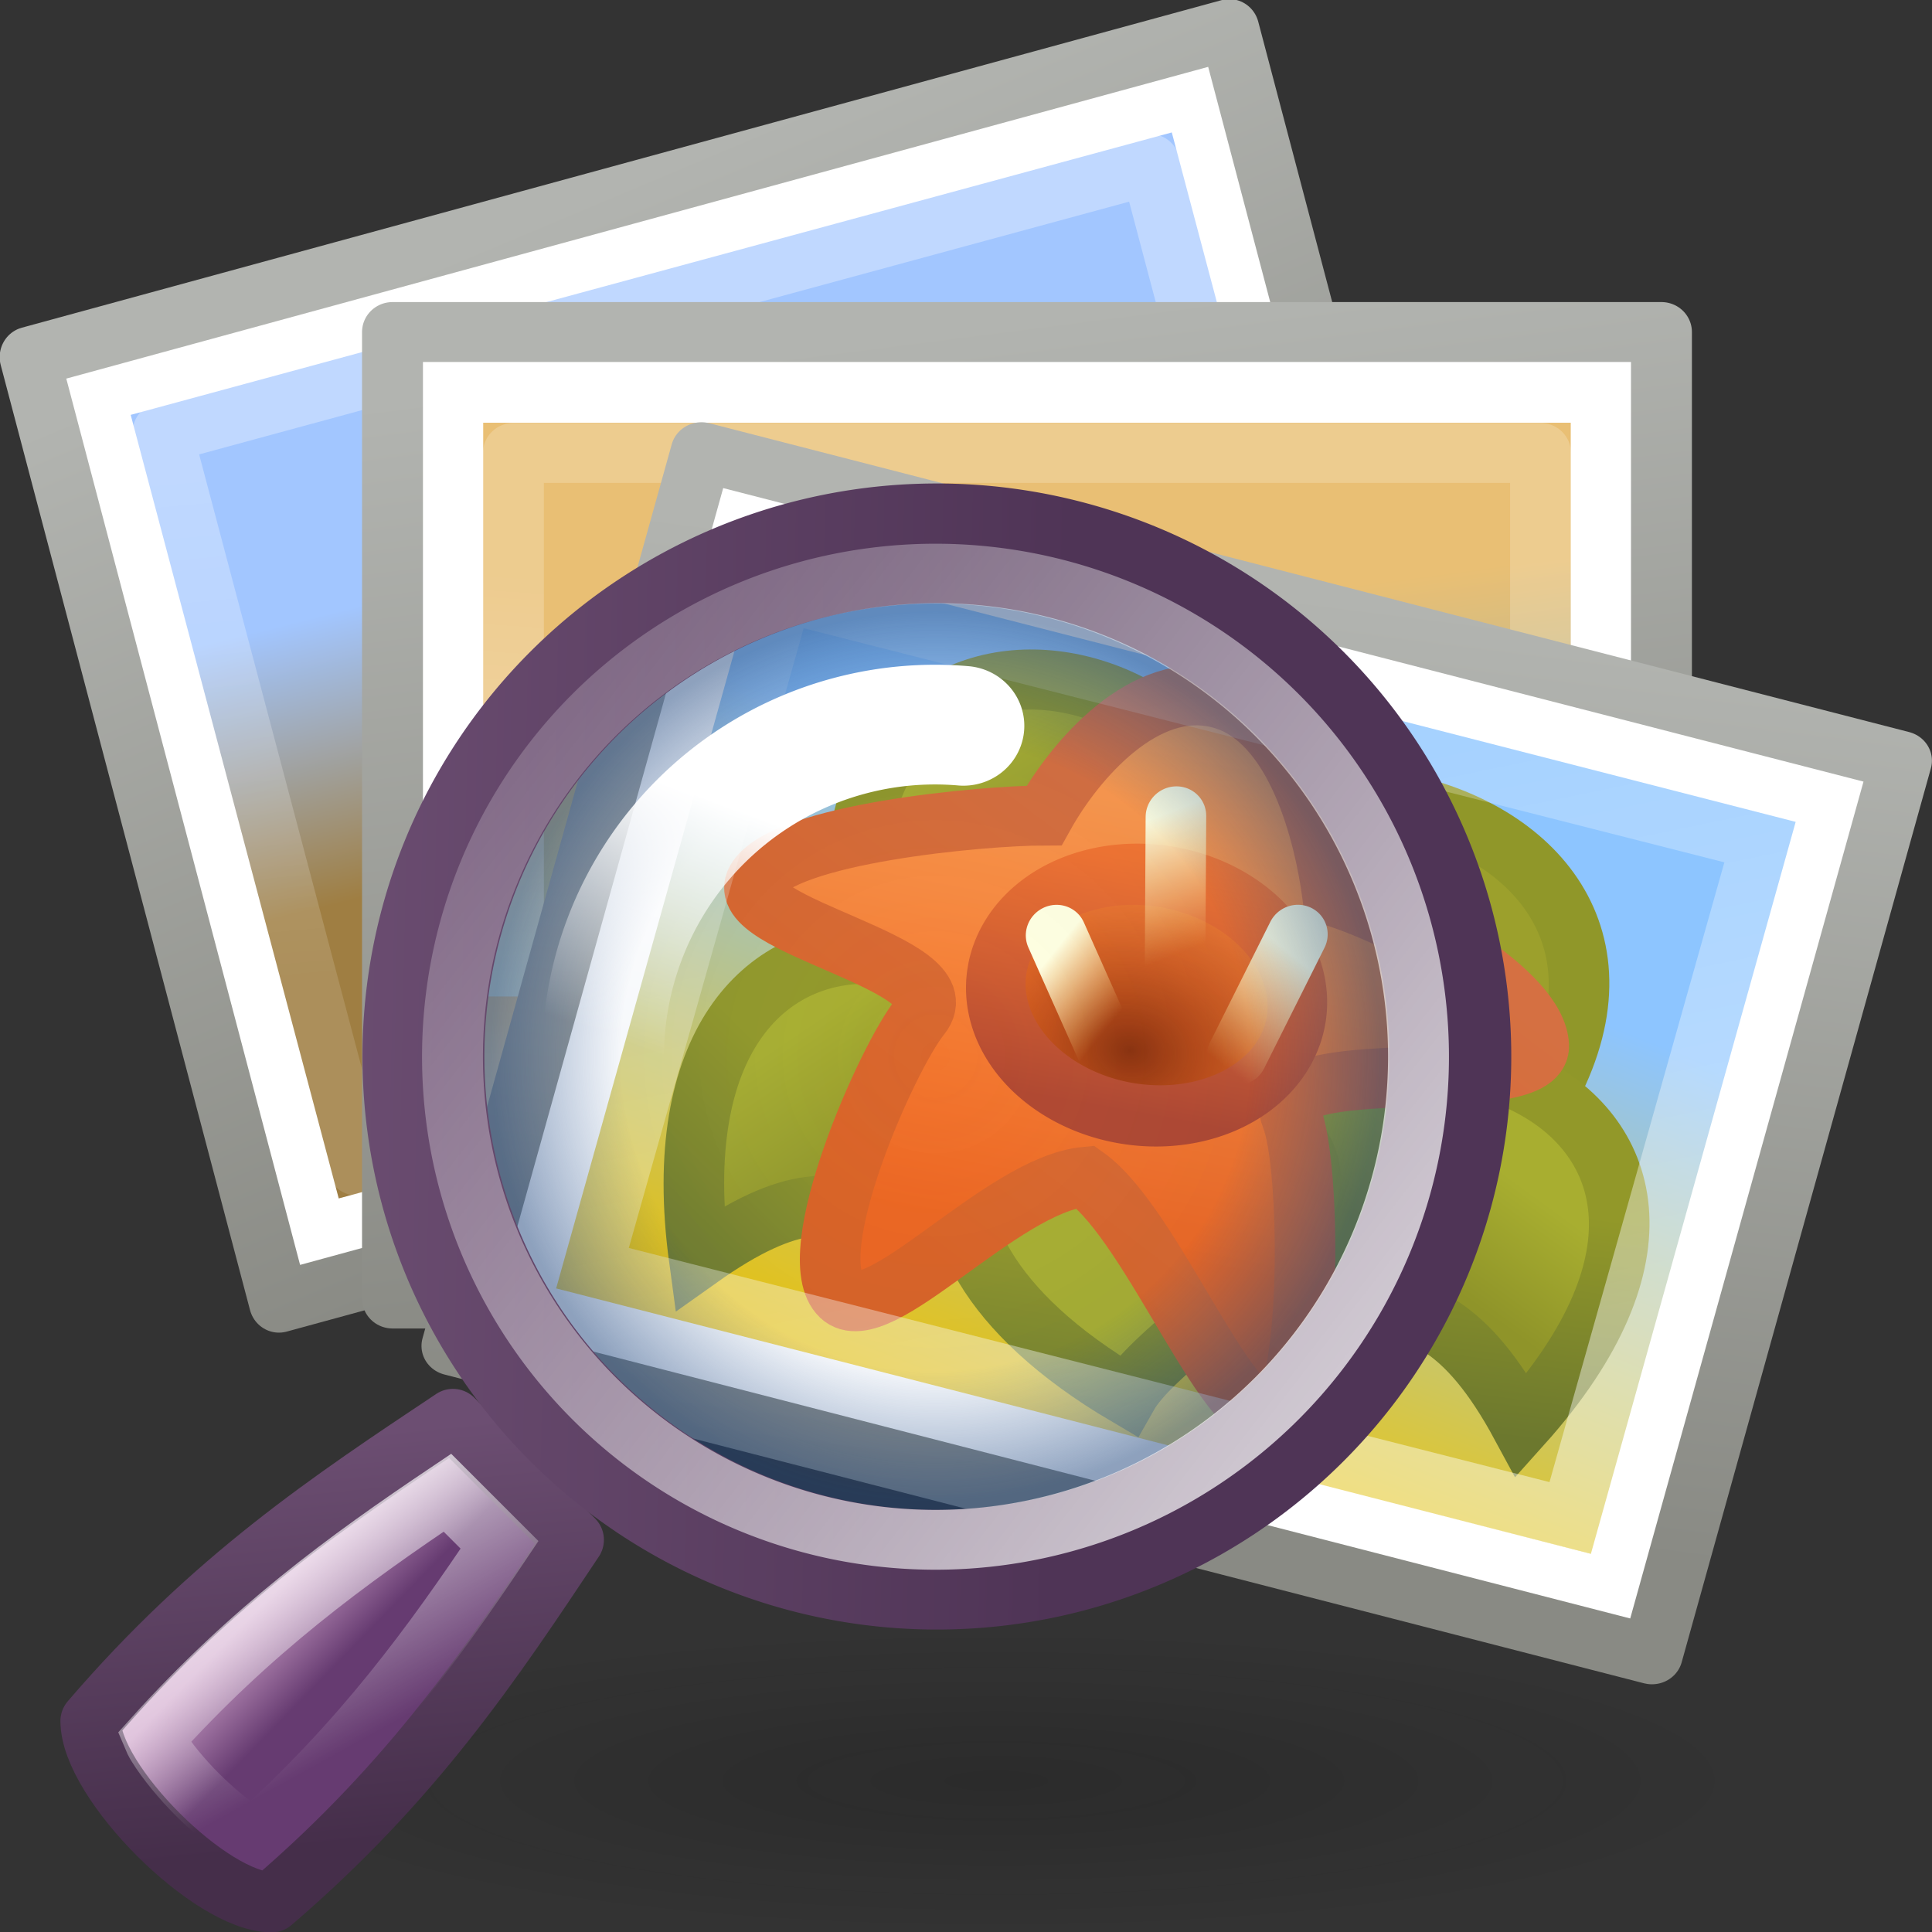 <?xml version="1.0" encoding="UTF-8" standalone="no"?>
<!-- Created with Inkscape (http://www.inkscape.org/) -->
<svg
   xmlns:dc="http://purl.org/dc/elements/1.1/"
   xmlns:cc="http://web.resource.org/cc/"
   xmlns:rdf="http://www.w3.org/1999/02/22-rdf-syntax-ns#"
   xmlns:svg="http://www.w3.org/2000/svg"
   xmlns="http://www.w3.org/2000/svg"
   xmlns:xlink="http://www.w3.org/1999/xlink"
   xmlns:sodipodi="http://sodipodi.sourceforge.net/DTD/sodipodi-0.dtd"
   xmlns:inkscape="http://www.inkscape.org/namespaces/inkscape"
   width="32"
   height="32"
   id="svg1872"
   sodipodi:version="0.32"
   inkscape:version="0.45+devel"
   sodipodi:docbase="/home/ulisse/Desktop/gthumb"
   sodipodi:docname="gthumb.svg"
   inkscape:output_extension="org.inkscape.output.svg.inkscape"
   version="1.0">
  <rect width="100%" height="100%" fill="#333333" stroke="none"/>
  <sodipodi:namedview
     id="base"
     pagecolor="#ffffff"
     bordercolor="#ffb6b6"
     borderopacity="1"
     inkscape:pageopacity="0.0"
     inkscape:pageshadow="2"
     inkscape:zoom="1"
     inkscape:cx="16.356512"
     inkscape:cy="15.856254"
     inkscape:current-layer="layer2"
     showgrid="false"
     inkscape:grid-bbox="true"
     inkscape:document-units="px"
     gridspacingx="0.5px"
     gridspacingy="0.5px"
     gridempspacing="2"
     inkscape:showpageshadow="false"
     inkscape:window-width="1049"
     inkscape:window-height="757"
     inkscape:window-x="144"
     inkscape:window-y="27"
     inkscape:grid-points="true"
     showborder="true"
     showguides="true"
     inkscape:guide-bbox="true"
     inkscape:object-paths="true"
     inkscape:object-nodes="true"
     objecttolerance="10"
     gridtolerance="10"
     guidetolerance="10"
     width="32px"
     height="32px">
    <inkscape:grid
       type="xygrid"
       id="grid6337"
       spacingx="0.5px"
       spacingy="0.5px"
       empspacing="2" />
  </sodipodi:namedview>
  <defs
     id="defs1874">
    <radialGradient
       inkscape:collect="always"
       id="radialGradient7028-916"
       r="14.407"
       gradientTransform="matrix(1,0,0,0.237,0,-11.762)"
       cx="5.038"
       cy="-15.411"
       gradientUnits="userSpaceOnUse"
       xlink:href="#linearGradient6939-277"
       fy="-15.411"
       fx="5.038" />
    <linearGradient
       inkscape:collect="always"
       id="linearGradient6939-277">
      <stop
         offset="0"
         id="stop6990"
         style="stop-color:#0a0a0a;stop-opacity:1;" />
      <stop
         offset="1"
         id="stop6992"
         style="stop-color:#0a0a0a;stop-opacity:0;" />
    </linearGradient>
    <radialGradient
       inkscape:collect="always"
       id="radialGradient6140-673"
       r="10.532"
       gradientTransform="matrix(0.867,-1.148067e-6,1.127479e-6,0.883,8.025,2.886)"
       cx="60.532"
       cy="24.724"
       gradientUnits="userSpaceOnUse"
       xlink:href="#linearGradient3218-93"
       fy="24.724"
       fx="60.532" />
    <linearGradient
       id="linearGradient3218-93">
      <stop
         offset="0"
         id="stop6996"
         style="stop-color:#ffffff;stop-opacity:0" />
      <stop
         offset="0.708"
         id="stop6998"
         style="stop-color:#245296;stop-opacity:0.089;" />
      <stop
         offset="1"
         id="stop7000"
         style="stop-color:#1d447c;stop-opacity:1" />
    </linearGradient>
    <linearGradient
       inkscape:collect="always"
       id="linearGradient6147-453"
       y2="23.437"
       y1="23.761"
       x2="47.472"
       gradientUnits="userSpaceOnUse"
       xlink:href="#linearGradient6152-873"
       x1="63.157" />
    <linearGradient
       inkscape:collect="always"
       id="linearGradient6152-873">
      <stop
         offset="0"
         id="stop7004"
         style="stop-color:#4f3456;stop-opacity:1;" />
      <stop
         offset="1"
         id="stop7006"
         style="stop-color:#6c4e72;stop-opacity:1" />
    </linearGradient>
    <linearGradient
       inkscape:collect="always"
       id="linearGradient6145-817"
       y2="12.713"
       y1="33.304"
       x2="44.523"
       gradientUnits="userSpaceOnUse"
       xlink:href="#linearGradient6125-27"
       x1="71.486" />
    <linearGradient
       inkscape:collect="always"
       id="linearGradient6125-27">
      <stop
         offset="0"
         id="stop7010"
         style="stop-color:#ffffff;stop-opacity:1" />
      <stop
         offset="1"
         id="stop7012"
         style="stop-color:#ffffff;stop-opacity:0;" />
    </linearGradient>
    <linearGradient
       inkscape:collect="always"
       id="linearGradient6091-291"
       y2="36.375"
       y1="38"
       gradientTransform="translate(-2,7.2e-6)"
       x2="11"
       gradientUnits="userSpaceOnUse"
       xlink:href="#linearGradient6081-625"
       x1="12.663" />
    <linearGradient
       inkscape:collect="always"
       id="linearGradient6081-625">
      <stop
         offset="0"
         id="stop7016"
         style="stop-color:#663b71;stop-opacity:1;" />
      <stop
         offset="1"
         id="stop7018"
         style="stop-color:#cea2c9;stop-opacity:1" />
    </linearGradient>
    <linearGradient
       inkscape:collect="always"
       id="linearGradient6093-384"
       y2="33"
       y1="43"
       gradientTransform="translate(-1,2e-7)"
       x2="11"
       gradientUnits="userSpaceOnUse"
       xlink:href="#linearGradient6115-889"
       x1="12" />
    <linearGradient
       inkscape:collect="always"
       id="linearGradient6115-889">
      <stop
         offset="0"
         id="stop7022"
         style="stop-color:#452e4a;stop-opacity:1" />
      <stop
         offset="1"
         id="stop7024"
         style="stop-color:#6c4e72;stop-opacity:1" />
    </linearGradient>
    <linearGradient
       inkscape:collect="always"
       id="linearGradient6085-132"
       y2="39.899"
       y1="35.383"
       gradientTransform="translate(-1,2e-7)"
       x2="12.76"
       gradientUnits="userSpaceOnUse"
       xlink:href="#linearGradient6172-348"
       x1="10.254" />
    <linearGradient
       inkscape:collect="always"
       id="linearGradient6172-348">
      <stop
         offset="0"
         id="stop7034"
         style="stop-color:#ffffff;stop-opacity:0.69" />
      <stop
         offset="1"
         id="stop7036"
         style="stop-color:#ffffff;stop-opacity:0" />
    </linearGradient>
    <linearGradient
       inkscape:collect="always"
       id="linearGradient6664-938-398"
       x1="10.625"
       y1="9.375"
       gradientTransform="matrix(1,0,0,0.774,-3,-1.532)"
       x2="15.75"
       gradientUnits="userSpaceOnUse"
       xlink:href="#linearGradient6513-648-914"
       y2="31" />
    <linearGradient
       inkscape:collect="always"
       id="linearGradient6513-648-914">
      <stop
         offset="0"
         id="stop7570"
         style="stop-color:#ffffff;stop-opacity:1" />
      <stop
         offset="1"
         id="stop7572"
         style="stop-color:#ffffff;stop-opacity:1" />
    </linearGradient>
    <linearGradient
       inkscape:collect="always"
       id="linearGradient6666-108-56"
       x1="20.062"
       y1="32.562"
       gradientTransform="matrix(1,0,0,0.774,-1,1.565)"
       x2="15"
       gradientUnits="userSpaceOnUse"
       xlink:href="#linearGradient6527-582-184"
       y2="2.562" />
    <linearGradient
       id="linearGradient6527-582-184">
      <stop
         offset="0"
         id="stop7576"
         style="stop-color:#898a84;stop-opacity:1;" />
      <stop
         offset="1"
         id="stop7578"
         style="stop-color:#b2b4b0;stop-opacity:1;" />
    </linearGradient>
    <linearGradient
       inkscape:collect="always"
       id="linearGradient6668-599-794"
       x1="20"
       y1="13.577"
       gradientTransform="matrix(0.921,0,0,0.822,-1.408,-0.444)"
       x2="17.27"
       gradientUnits="userSpaceOnUse"
       xlink:href="#linearGradient2782-839-396"
       y2="32.699" />
    <linearGradient
       inkscape:collect="always"
       id="linearGradient2782-839-396">
      <stop
         offset="0"
         id="stop7582"
         style="stop-color:#8dc5ff;stop-opacity:1" />
      <stop
         offset="1"
         id="stop7584"
         style="stop-color:#f2c600;stop-opacity:1" />
    </linearGradient>
    <linearGradient
       inkscape:collect="always"
       id="linearGradient6674-893-795"
       x1="11.75"
       y1="23.25"
       gradientTransform="matrix(0.889,-6.6640937e-3,-7.8492031e-3,0.951,2.314,-9.588)"
       x2="14.5"
       gradientUnits="userSpaceOnUse"
       xlink:href="#linearGradient2862-191-249"
       y2="26" />
    <linearGradient
       inkscape:collect="always"
       id="linearGradient2862-191-249">
      <stop
         offset="0"
         id="stop7588"
         style="stop-color:#a8ae30;stop-opacity:1" />
      <stop
         offset="1"
         id="stop7590"
         style="stop-color:#8f9429;stop-opacity:1" />
    </linearGradient>
    <linearGradient
       inkscape:collect="always"
       id="linearGradient6676-609-599"
       x1="27.812"
       y1="22.657"
       gradientTransform="matrix(1.047,-1.9502255e-2,-2.0583744e-2,0.962,-3.389,-2.845)"
       x2="26.7"
       gradientUnits="userSpaceOnUse"
       xlink:href="#linearGradient2862-537-737"
       y2="25.157" />
    <linearGradient
       inkscape:collect="always"
       id="linearGradient2862-537-737">
      <stop
         offset="0"
         id="stop7594"
         style="stop-color:#a8ae30;stop-opacity:1" />
      <stop
         offset="1"
         id="stop7596"
         style="stop-color:#8f9429;stop-opacity:1" />
    </linearGradient>
    <linearGradient
       inkscape:collect="always"
       id="linearGradient6678-775-375"
       x1="29.062"
       y1="29"
       gradientTransform="matrix(1.047,-1.9502255e-2,-2.0583744e-2,0.962,-3.389,-2.845)"
       x2="28.463"
       gradientUnits="userSpaceOnUse"
       xlink:href="#linearGradient2874-528-315"
       y2="23.782" />
    <linearGradient
       inkscape:collect="always"
       id="linearGradient2874-528-315">
      <stop
         offset="0"
         id="stop7600"
         style="stop-color:#6c782e;stop-opacity:1;" />
      <stop
         offset="1"
         id="stop7602"
         style="stop-color:#929829;stop-opacity:1" />
    </linearGradient>
    <linearGradient
       inkscape:collect="always"
       id="linearGradient6680-882-562"
       x1="11.75"
       y1="23.25"
       gradientTransform="matrix(0.867,7.0291084e-3,8.4277505e-3,0.998,0.386,-4.081)"
       x2="14.5"
       gradientUnits="userSpaceOnUse"
       xlink:href="#linearGradient2862-897-722"
       y2="26" />
    <linearGradient
       inkscape:collect="always"
       id="linearGradient2862-897-722">
      <stop
         offset="0"
         id="stop7606"
         style="stop-color:#a8ae30;stop-opacity:1" />
      <stop
         offset="1"
         id="stop7608"
         style="stop-color:#8f9429;stop-opacity:1" />
    </linearGradient>
    <linearGradient
       inkscape:collect="always"
       id="linearGradient6682-569-587"
       x1="10.062"
       y1="29.5"
       gradientTransform="matrix(0.97,7.8647367e-3,8.4277505e-3,0.998,-1.623,-4.098)"
       x2="12.656"
       gradientUnits="userSpaceOnUse"
       xlink:href="#linearGradient2874-878-807"
       y2="24.75" />
    <linearGradient
       inkscape:collect="always"
       id="linearGradient2874-878-807">
      <stop
         offset="0"
         id="stop7612"
         style="stop-color:#6c782e;stop-opacity:1;" />
      <stop
         offset="1"
         id="stop7614"
         style="stop-color:#929829;stop-opacity:1" />
    </linearGradient>
    <linearGradient
       inkscape:collect="always"
       id="linearGradient6684-646-360"
       x1="20.384"
       y1="31.625"
       gradientTransform="translate(-2,-4)"
       x2="19.884"
       gradientUnits="userSpaceOnUse"
       xlink:href="#linearGradient2874-499-677"
       y2="26.438" />
    <linearGradient
       inkscape:collect="always"
       id="linearGradient2874-499-677">
      <stop
         offset="0"
         id="stop7618"
         style="stop-color:#6c782e;stop-opacity:1;" />
      <stop
         offset="1"
         id="stop7620"
         style="stop-color:#929829;stop-opacity:1" />
    </linearGradient>
    <linearGradient
       inkscape:collect="always"
       id="linearGradient6686-103-989"
       x1="16.917"
       y1="25.211"
       gradientTransform="matrix(1.152,1.2246217e-2,1.4018225e-2,1.277,-0.55,-5.863)"
       x2="16.374"
       gradientUnits="userSpaceOnUse"
       xlink:href="#linearGradient2855-649-911"
       y2="16.541" />
    <linearGradient
       inkscape:collect="always"
       id="linearGradient2855-649-911">
      <stop
         offset="0"
         id="stop7624"
         style="stop-color:#ed6520;stop-opacity:1" />
      <stop
         offset="1"
         id="stop7626"
         style="stop-color:#ff9e50;stop-opacity:1" />
    </linearGradient>
    <linearGradient
       inkscape:collect="always"
       id="linearGradient6688-508-790"
       x1="10.257"
       y1="24.583"
       gradientTransform="matrix(1.152,1.2246217e-2,1.4018225e-2,1.277,-0.55,-5.863)"
       x2="13.592"
       gradientUnits="userSpaceOnUse"
       xlink:href="#linearGradient2849-135-305"
       y2="15.521" />
    <linearGradient
       inkscape:collect="always"
       id="linearGradient2849-135-305">
      <stop
         offset="0"
         id="stop7630"
         style="stop-color:#da6224;stop-opacity:1" />
      <stop
         offset="1"
         id="stop7632"
         style="stop-color:#d57042;stop-opacity:1" />
    </linearGradient>
    <radialGradient
       inkscape:collect="always"
       id="radialGradient6690-643-984"
       r="2"
       gradientTransform="matrix(1.813,-7.680244e-7,1.042223e-6,1.396,-15.45,-9.15)"
       cx="19"
       cy="22.472"
       gradientUnits="userSpaceOnUse"
       xlink:href="#linearGradient2891-388-107"
       fy="22.472"
       fx="19" />
    <linearGradient
       inkscape:collect="always"
       id="linearGradient2891-388-107">
      <stop
         offset="0"
         id="stop7636"
         style="stop-color:#8a300c;stop-opacity:1;" />
      <stop
         offset="1"
         id="stop7638"
         style="stop-color:#ec510c;stop-opacity:0" />
    </linearGradient>
    <linearGradient
       inkscape:collect="always"
       id="linearGradient6692-693-932"
       x1="18.369"
       y1="23.025"
       x2="18.154"
       gradientUnits="userSpaceOnUse"
       xlink:href="#linearGradient2885-866-809"
       y2="19.235" />
    <linearGradient
       inkscape:collect="always"
       id="linearGradient2885-866-809">
      <stop
         offset="0"
         id="stop7642"
         style="stop-color:#b04730;stop-opacity:1" />
      <stop
         offset="1"
         id="stop7644"
         style="stop-color:#ff7b2f;stop-opacity:1" />
    </linearGradient>
    <linearGradient
       inkscape:collect="always"
       id="linearGradient6694-91-847"
       x1="22.43"
       y1="18.838"
       gradientTransform="matrix(0.833,0,0,1.121,3.056,-2.099)"
       x2="21.608"
       gradientUnits="userSpaceOnUse"
       xlink:href="#linearGradient2911-613-519"
       y2="21.301" />
    <linearGradient
       id="linearGradient2911-613-519">
      <stop
         offset="0"
         id="stop7648"
         style="stop-color:#ffffe0;stop-opacity:1;" />
      <stop
         offset="1"
         id="stop7650"
         style="stop-color:#ffe588;stop-opacity:0;" />
    </linearGradient>
    <linearGradient
       inkscape:collect="always"
       id="linearGradient6696-957-701"
       x1="17"
       y1="21"
       gradientTransform="matrix(0.859,0,0,1.114,2.471,-2.224)"
       x2="18.892"
       gradientUnits="userSpaceOnUse"
       xlink:href="#linearGradient2911-198-956"
       y2="22.07" />
    <linearGradient
       id="linearGradient2911-198-956">
      <stop
         offset="0"
         id="stop7654"
         style="stop-color:#ffffe0;stop-opacity:1;" />
      <stop
         offset="1"
         id="stop7656"
         style="stop-color:#ffe588;stop-opacity:0;" />
    </linearGradient>
    <linearGradient
       inkscape:collect="always"
       id="linearGradient6698-322-330"
       x1="18"
       y1="18"
       gradientTransform="matrix(0.833,0,0,1.058,2.939,-1.346)"
       x2="19.488"
       gradientUnits="userSpaceOnUse"
       xlink:href="#linearGradient2911-977-39"
       y2="20.631" />
    <linearGradient
       id="linearGradient2911-977-39">
      <stop
         offset="0"
         id="stop7660"
         style="stop-color:#ffffe0;stop-opacity:1;" />
      <stop
         offset="1"
         id="stop7662"
         style="stop-color:#ffe588;stop-opacity:0;" />
    </linearGradient>
    <linearGradient
       inkscape:collect="always"
       id="linearGradient6700-934-905"
       x1="28.312"
       y1="26"
       gradientTransform="matrix(1.039,0,0,0.905,-3.708,-2.515)"
       x2="18.655"
       gradientUnits="userSpaceOnUse"
       xlink:href="#linearGradient2760-892-392"
       y2="9.5" />
    <linearGradient
       id="linearGradient2760-892-392">
      <stop
         offset="0"
         id="stop7666"
         style="stop-color:#ffffff;stop-opacity:1;" />
      <stop
         offset="1"
         id="stop7668"
         style="stop-color:#ffffff;stop-opacity:0.424" />
    </linearGradient>
    <linearGradient
       inkscape:collect="always"
       id="linearGradient6794-107-466-97"
       y2="31"
       y1="20.987"
       gradientTransform="matrix(1,0,0,0.774,8,0.466)"
       x2="15.75"
       gradientUnits="userSpaceOnUse"
       xlink:href="#linearGradient6513-961-304"
       x1="9.293" />
    <linearGradient
       inkscape:collect="always"
       id="linearGradient6513-961-304">
      <stop
         offset="0"
         id="stop7672"
         style="stop-color:#ffffff;stop-opacity:1" />
      <stop
         offset="1"
         id="stop7674"
         style="stop-color:#ffffff;stop-opacity:1" />
    </linearGradient>
    <linearGradient
       inkscape:collect="always"
       id="linearGradient6796-836-17-82"
       y2="2.562"
       y1="32.562"
       gradientTransform="matrix(1,0,0,0.774,10,3.564)"
       x2="15"
       gradientUnits="userSpaceOnUse"
       xlink:href="#linearGradient6527-840-903"
       x1="20.062" />
    <linearGradient
       id="linearGradient6527-840-903">
      <stop
         offset="0"
         id="stop7678"
         style="stop-color:#898a84;stop-opacity:1;" />
      <stop
         offset="1"
         id="stop7680"
         style="stop-color:#b2b4b0;stop-opacity:1;" />
    </linearGradient>
    <linearGradient
       inkscape:collect="always"
       id="linearGradient6798-298-851-218"
       y2="23.569"
       y1="15.57"
       gradientTransform="matrix(1.009,0,0,0.874,7.798,2.3726087e-2)"
       x2="18.462"
       gradientUnits="userSpaceOnUse"
       xlink:href="#linearGradient6963-199-896"
       x1="18.637" />
    <linearGradient
       inkscape:collect="always"
       id="linearGradient6963-199-896">
      <stop
         offset="0"
         id="stop7684"
         style="stop-color:#a2c6ff;stop-opacity:1" />
      <stop
         offset="1"
         id="stop7686"
         style="stop-color:#9f7e42;stop-opacity:1" />
    </linearGradient>
    <linearGradient
       inkscape:collect="always"
       id="linearGradient6804-766-431-104"
       y2="28.025"
       y1="13.368"
       gradientTransform="matrix(0.956,0,0,0.826,8.88,0.915)"
       x2="19.596"
       gradientUnits="userSpaceOnUse"
       xlink:href="#linearGradient2760-815-256-774"
       x1="22.569" />
    <linearGradient
       id="linearGradient2760-815-256-774">
      <stop
         offset="0"
         id="stop7690"
         style="stop-color:#ffffff;stop-opacity:1;" />
      <stop
         offset="1"
         id="stop7692"
         style="stop-color:#ffffff;stop-opacity:0.424" />
    </linearGradient>
    <linearGradient
       inkscape:collect="always"
       id="linearGradient6938-583-502"
       x1="10.625"
       y1="9.375"
       gradientTransform="matrix(1,0,0,0.774,1,-2.532)"
       x2="15.75"
       gradientUnits="userSpaceOnUse"
       xlink:href="#linearGradient6513-892-891"
       y2="31" />
    <linearGradient
       inkscape:collect="always"
       id="linearGradient6513-892-891">
      <stop
         offset="0"
         id="stop7696"
         style="stop-color:#ffffff;stop-opacity:1" />
      <stop
         offset="1"
         id="stop7698"
         style="stop-color:#ffffff;stop-opacity:1" />
    </linearGradient>
    <linearGradient
       inkscape:collect="always"
       id="linearGradient6959-132-289"
       x1="20.062"
       y1="32.562"
       gradientTransform="matrix(1,0,0,0.774,3,0.565)"
       x2="15"
       gradientUnits="userSpaceOnUse"
       xlink:href="#linearGradient6527-416-784"
       y2="2.562" />
    <linearGradient
       id="linearGradient6527-416-784">
      <stop
         offset="0"
         id="stop7702"
         style="stop-color:#898a84;stop-opacity:1;" />
      <stop
         offset="1"
         id="stop7704"
         style="stop-color:#b2b4b0;stop-opacity:1;" />
    </linearGradient>
    <linearGradient
       inkscape:collect="always"
       id="linearGradient6957-488-329"
       x1="10"
       y1="11.375"
       gradientTransform="matrix(1.022,0,0,0.886,0.563,1.207)"
       x2="12.081"
       gradientUnits="userSpaceOnUse"
       xlink:href="#linearGradient6149-483-74"
       y2="24.456" />
    <linearGradient
       inkscape:collect="always"
       id="linearGradient6149-483-74">
      <stop
         offset="0"
         id="stop7708"
         style="stop-color:#e9bf74;stop-opacity:1" />
      <stop
         offset="1"
         id="stop7710"
         style="stop-color:#77b1bc;stop-opacity:1" />
    </linearGradient>
    <linearGradient
       inkscape:collect="always"
       id="linearGradient6928-172-883"
       x1="13.5"
       y1="20.111"
       gradientTransform="matrix(1,0,0,0.861,0,2.639)"
       x2="13"
       gradientUnits="userSpaceOnUse"
       xlink:href="#linearGradient6922-726-405"
       y2="26.695" />
    <linearGradient
       inkscape:collect="always"
       id="linearGradient6922-726-405">
      <stop
         offset="0"
         id="stop7714"
         style="stop-color:#b16e0c;stop-opacity:1;" />
      <stop
         offset="1"
         id="stop7716"
         style="stop-color:#f7dcb2;stop-opacity:1" />
    </linearGradient>
    <linearGradient
       inkscape:collect="always"
       id="linearGradient6961-88-360"
       x1="15"
       y1="27"
       gradientTransform="matrix(1.004,0,0,0.857,0.927,-2.64)"
       x2="16"
       gradientUnits="userSpaceOnUse"
       xlink:href="#linearGradient2760-728-423-731-288"
       y2="13.687" />
    <linearGradient
       id="linearGradient2760-728-423-731-288">
      <stop
         offset="0"
         id="stop7720"
         style="stop-color:#ffffff;stop-opacity:1;" />
      <stop
         offset="1"
         id="stop7722"
         style="stop-color:#ffffff;stop-opacity:0.424" />
    </linearGradient>
    <linearGradient
       inkscape:collect="always"
       xlink:href="#linearGradient6125-27"
       id="linearGradient5507"
       gradientUnits="userSpaceOnUse"
       x1="54.787"
       y1="16.925"
       x2="51.915"
       y2="24.724" />
  </defs>
  <g
     inkscape:groupmode="layer"
     id="layer1"
     inkscape:label="Layer 1"
     style="display:inline"
     sodipodi:insensitive="true">
    <g
       id="g6782"
       transform="matrix(0.641,-0.175,0.172,0.652,-8.468,4.516)">
      <rect
         id="rect6784"
         x="12.5"
         y="5.5"
         width="31"
         height="24.009"
         style="fill:url(#linearGradient6794-107-466-97);fill-opacity:1;fill-rule:nonzero;stroke:url(#linearGradient6796-836-17-82);stroke-width:1.494;stroke-linecap:round;stroke-linejoin:round;stroke-miterlimit:4;stroke-dasharray:none;stroke-opacity:1" />
      <rect
         id="rect6786"
         x="14.557"
         y="7.5"
         width="26.89"
         height="19.914"
         style="fill:url(#linearGradient6798-298-851-218);fill-opacity:1;fill-rule:nonzero;stroke:none;stroke-width:1;stroke-linecap:round;stroke-linejoin:miter;stroke-miterlimit:4;stroke-dasharray:none;stroke-opacity:1"
         transform="matrix(1,1.5893787e-3,1.598179e-3,1,0,0)" />
      <rect
         id="rect6792"
         x="15.21"
         y="8.137"
         width="25.517"
         height="18.605"
         style="opacity:0.318;fill:none;fill-opacity:1;fill-rule:nonzero;stroke:url(#linearGradient6804-766-431-104);stroke-width:1.494;stroke-linecap:round;stroke-linejoin:round;stroke-miterlimit:4;stroke-dasharray:none;stroke-opacity:1"
         transform="matrix(1,1.1587617e-3,1.1634324e-3,1,0,0)" />
    </g>
    <g
       id="g6942"
       transform="matrix(0.678,0,0,0.667,2.772,3.832)">
      <rect
         id="rect6556"
         x="5.5"
         y="2.5"
         width="31"
         height="24"
         style="fill:url(#linearGradient6938-583-502);fill-opacity:1;fill-rule:nonzero;stroke:url(#linearGradient6959-132-289);stroke-width:1.488;stroke-linecap:round;stroke-linejoin:round;stroke-miterlimit:4;stroke-dasharray:none;stroke-opacity:1" />
      <rect
         id="rect6558"
         x="7.716"
         y="4.752"
         width="26.568"
         height="19.496"
         style="fill:url(#linearGradient6957-488-329);fill-opacity:1;fill-rule:nonzero;stroke:none;stroke-width:1;stroke-linecap:round;stroke-linejoin:miter;stroke-miterlimit:4;stroke-dasharray:none;stroke-opacity:1" />
      <rect
         id="rect6920"
         x="7"
         y="19"
         width="25.312"
         height="6.028"
         style="opacity:0.671;fill:url(#linearGradient6928-172-883);fill-opacity:1;stroke:none;stroke-width:0.8;stroke-linecap:round;stroke-linejoin:round;stroke-miterlimit:4;stroke-dasharray:none;stroke-opacity:1" />
      <rect
         id="rect6588"
         x="8.454"
         y="5.502"
         width="25.092"
         height="17.997"
         style="opacity:0.463;fill:none;fill-opacity:1;fill-rule:nonzero;stroke:url(#linearGradient6961-88-360);stroke-width:1.488;stroke-linecap:round;stroke-linejoin:round;stroke-miterlimit:4;stroke-dasharray:none;stroke-opacity:1" />
    </g>
    <path
       id="path7026"
       sodipodi:cx="5.038136"
       sodipodi:cy="-15.410795"
       transform="matrix(0.868,0,0,0.733,12.129,40.796)"
       d="M 19.445,-15.411 A 14.407,3.411 0 1 1 -9.369,-15.411 A 14.407,3.411 0 1 1 19.445,-15.411 z"
       sodipodi:type="arc"
       style="opacity:0.2;fill:url(#radialGradient7028-916);fill-opacity:1;stroke:none;stroke-width:0.8;stroke-linecap:round;stroke-linejoin:round;stroke-miterlimit:4;stroke-dasharray:none;stroke-opacity:1"
       sodipodi:ry="3.4107955"
       sodipodi:rx="14.407301" />
    <g
       id="g6628"
       transform="matrix(0.641,0.165,-0.172,0.617,11.259,5.077)">
      <rect
         id="rect6630"
         x="1.5"
         y="3.5"
         width="31"
         height="24"
         style="fill:url(#linearGradient6664-938-398);fill-opacity:1;fill-rule:nonzero;stroke:url(#linearGradient6666-108-56);stroke-width:1.535;stroke-linecap:round;stroke-linejoin:round;stroke-miterlimit:4;stroke-dasharray:none;stroke-opacity:1" />
      <rect
         id="rect6632"
         x="3.642"
         y="5.741"
         width="26.731"
         height="19.653"
         ry="0"
         style="fill:url(#linearGradient6668-599-794);fill-opacity:1;fill-rule:nonzero;stroke:none;stroke-width:1;stroke-linecap:round;stroke-linejoin:miter;stroke-miterlimit:4;stroke-dasharray:none;stroke-opacity:1"
         transform="matrix(1,-9.0957461e-4,-9.1244953e-4,1,0,0)" />
      <g
         transform="matrix(1.147,0,0,1.187,-4.251,-5.875)"
         id="g6638">
        <path
           d="M 19.458,14.622 C 17.615,8.601 7.673,9.604 11.389,17.932 C 14.731,14.193 15.173,17.903 19.458,14.622 z"
           id="path6640"
           style="fill:url(#linearGradient6674-893-795);fill-opacity:1;fill-rule:evenodd;stroke:#909729;stroke-width:1.315px;stroke-linecap:butt;stroke-linejoin:miter;stroke-opacity:1"
           sodipodi:nodetypes="ccc" />
        <path
           d="M 15.681,15.736 C 18.061,9.201 30.393,10.152 25.651,19.207 C 21.558,15.209 20.952,19.227 15.681,15.736 z"
           id="path6642"
           style="fill:#9ca02c;fill-opacity:1;fill-rule:evenodd;stroke:#909729;stroke-width:1.315px;stroke-linecap:butt;stroke-linejoin:miter;stroke-opacity:1"
           sodipodi:nodetypes="ccc" />
        <path
           d="M 19.128,20.782 C 21.356,14.489 32.328,15.246 27.955,23.984 C 24.373,20.204 23.767,24.062 19.128,20.782 z"
           id="path6644"
           style="fill:url(#linearGradient6676-609-599);fill-opacity:1;fill-rule:evenodd;stroke:url(#linearGradient6678-775-375);stroke-width:1.315px;stroke-linecap:butt;stroke-linejoin:miter;stroke-opacity:1"
           sodipodi:nodetypes="ccc" />
        <path
           d="M 17.5,21.584 C 15.603,15.24 5.932,16.135 9.693,24.929 C 12.887,21.06 13.381,24.959 17.5,21.584 z"
           id="path6646"
           style="fill:url(#linearGradient6680-882-562);fill-opacity:1;fill-rule:evenodd;stroke:url(#linearGradient6682-569-587);stroke-width:1.315px;stroke-linecap:butt;stroke-linejoin:miter;stroke-opacity:1"
           sodipodi:nodetypes="ccc" />
        <path
           d="M 18,18.5 C 26,18.5 20,23.5 19.5,25.5 C 12.5,23.5 14.037,18.5 18,18.5 z"
           id="path6648"
           style="fill:#a8ae30;fill-opacity:1;fill-rule:evenodd;stroke:url(#linearGradient6684-646-360);stroke-width:1.315px;stroke-linecap:butt;stroke-linejoin:miter;stroke-opacity:1"
           sodipodi:nodetypes="ccs" />
        <g
           id="g6650"
           transform="translate(-2,-4)">
          <path
             id="path6652"
             d="M 24.765,29.117 C 23.938,29.813 21.063,25.768 19.329,25.111 C 17.608,25.732 15.873,29.484 14.898,28.948 C 13.784,28.334 14.461,23.675 14.922,22.619 C 15.518,21.26 10.386,21.752 10.68,20.626 C 10.97,19.514 15.047,18.047 16.347,17.71 C 16.666,16.393 17.655,14.262 19.383,14.281 C 21.11,14.299 22.37,16.626 22.883,17.835 C 24.688,17.928 27.733,18.774 28.096,19.891 C 28.454,20.994 22.369,21.501 23.309,22.719 C 23.994,23.608 25.361,28.41 24.765,29.117 z"
             style="fill:url(#linearGradient6686-103-989);fill-opacity:1;fill-rule:nonzero;stroke:url(#linearGradient6688-508-790);stroke-width:1.315;stroke-linecap:round;stroke-linejoin:miter;stroke-miterlimit:4;stroke-opacity:1"
             sodipodi:nodetypes="ccssscscssc" />
          <path
             id="path6654"
             sodipodi:cx="19"
             sodipodi:cy="21.5"
             transform="matrix(1.65,-1.9373365e-2,-2.2919791e-2,1.745,-11.304,-16.206)"
             d="M 21,21.5 A 2,1.5 0 1 1 17,21.5 A 2,1.5 0 1 1 21,21.5 z"
             sodipodi:type="arc"
             style="fill:url(#radialGradient6690-643-984);fill-opacity:1;fill-rule:nonzero;stroke:url(#linearGradient6692-693-932);stroke-width:0.775;stroke-linecap:round;stroke-linejoin:miter;stroke-miterlimit:4;stroke-dasharray:none;stroke-opacity:1"
             sodipodi:ry="1.5"
             sodipodi:rx="2" />
          <path
             id="path6656"
             d="M 21.808,21.725 L 22.37,18.852"
             style="fill:none;fill-rule:evenodd;stroke:url(#linearGradient6694-91-847);stroke-width:1.315px;stroke-linecap:round;stroke-linejoin:miter;stroke-opacity:1"
             sodipodi:nodetypes="cc" />
          <path
             id="path6658"
             d="M 19.253,22.562 L 17.298,20.164"
             style="fill:none;fill-rule:evenodd;stroke:url(#linearGradient6696-957-701);stroke-width:1.315px;stroke-linecap:round;stroke-linejoin:miter;stroke-opacity:1"
             sodipodi:nodetypes="cc" />
          <path
             id="path6660"
             d="M 20.616,22.511 L 19.123,17.013"
             style="fill:none;fill-rule:evenodd;stroke:url(#linearGradient6698-322-330);stroke-width:1.315px;stroke-linecap:round;stroke-linejoin:miter;stroke-opacity:1"
             sodipodi:nodetypes="cc" />
        </g>
      </g>
      <rect
         id="rect6662"
         x="4.404"
         y="6.506"
         width="25.306"
         height="18.186"
         style="opacity:0.435;fill:none;fill-opacity:1;fill-rule:nonzero;stroke:url(#linearGradient6700-934-905);stroke-width:1.535;stroke-linecap:round;stroke-linejoin:miter;stroke-miterlimit:4;stroke-dasharray:none;stroke-opacity:1"
         transform="matrix(1,-3.0052742e-3,-3.0368891e-3,1,0,0)" />
    </g>
  </g>
  <g
     inkscape:groupmode="layer"
     id="layer2"
     inkscape:label="lente"
     style="display:inline">
    <g
       id="g6091"
       transform="matrix(0.674,0,0,0.674,-1.183,1.513)">
      <path
         d="M 15.854,35.596 L 12.886,32.628 C 9.886,34.628 6.982,36.548 3.982,40.048 C 3.982,41.548 6.934,44.5 8.434,44.5 C 11.934,41.5 13.854,38.596 15.854,35.596 z"
         id="rect3080"
         style="fill:url(#linearGradient6091-291);fill-opacity:1;fill-rule:nonzero;stroke:url(#linearGradient6093-384);stroke-width:1.484;stroke-linecap:round;stroke-linejoin:round;stroke-miterlimit:4;stroke-opacity:1;display:inline"
         sodipodi:nodetypes="ccccc" />
      <path
         id="path2982"
         sodipodi:cx="60.532116"
         sodipodi:cy="24.724428"
         transform="matrix(1.198,0,0,1.176,-47.739,-5.357)"
         d="M 71.064,24.724 A 10.532,10.724 0 1 1 50,24.724 A 10.532,10.724 0 1 1 71.064,24.724 z"
         sodipodi:type="arc"
         style="opacity:0.5;fill:url(#radialGradient6140-673);fill-opacity:1;fill-rule:nonzero;stroke:none;stroke-width:0.886;stroke-linecap:round;stroke-linejoin:miter;stroke-miterlimit:4;stroke-dasharray:none;stroke-opacity:1"
         sodipodi:ry="10.724427"
         sodipodi:rx="10.532116" />
      <path
         id="path2994"
         sodipodi:cx="60.532116"
         sodipodi:cy="24.724428"
         transform="matrix(1.198,0,0,1.176,-47.739,-5.357)"
         d="M 71.064,24.724 A 10.532,10.724 0 1 1 50,24.724 A 10.532,10.724 0 1 1 71.064,24.724 z"
         sodipodi:type="arc"
         style="fill:none;fill-opacity:1;fill-rule:nonzero;stroke:url(#linearGradient6147-453);stroke-width:2.501;stroke-linecap:round;stroke-linejoin:miter;stroke-miterlimit:4;stroke-dasharray:none;stroke-opacity:1"
         sodipodi:ry="10.724427"
         sodipodi:rx="10.532116" />
      <path
         id="path3042"
         sodipodi:cx="60.532116"
         sodipodi:cy="24.724428"
         transform="matrix(1.127,0,0,1.107,-43.475,-3.646)"
         d="M 71.064,24.724 A 10.532,10.724 0 1 1 50,24.724 A 10.532,10.724 0 1 1 71.064,24.724 z"
         sodipodi:type="arc"
         style="opacity:0.788;fill:none;fill-opacity:1;fill-rule:nonzero;stroke:url(#linearGradient6145-817);stroke-width:1.328;stroke-linecap:round;stroke-linejoin:miter;stroke-miterlimit:4;stroke-dasharray:none;stroke-opacity:1"
         sodipodi:ry="10.724427"
         sodipodi:rx="10.532116" />
      <path
         id="path6089"
         inkscape:radius="-1.3814347"
         inkscape:href="#rect3080"
         inkscape:original="M 12.875 32.625 C 9.8750003 34.624999 6.96875 36.5625 3.96875 40.0625 C 3.96875 41.5625 6.9375 44.5 8.4375 44.5 C 11.937501 41.5 13.84375 38.59375 15.84375 35.59375 L 12.875 32.625 z "
         xlink:href="#rect3080"
         d="M 12.75,34.438 C 10.284,36.095 7.923,37.811 5.531,40.469 C 5.572,40.564 5.552,40.539 5.625,40.656 C 5.853,41.023 6.226,41.48 6.625,41.875 C 7.024,42.27 7.442,42.617 7.812,42.844 C 7.926,42.913 7.907,42.897 8,42.938 C 10.661,40.543 12.374,38.193 14.031,35.719 L 12.75,34.438 z"
         sodipodi:type="inkscape:offset"
         style="fill:none;fill-opacity:1;fill-rule:nonzero;stroke:url(#linearGradient6085-132);stroke-width:1.484;stroke-linecap:round;stroke-linejoin:miter;stroke-miterlimit:4;stroke-opacity:1;display:inline" />
    </g>
    <path
       id="path5505"
       sodipodi:cx="60.532116"
       sodipodi:cy="24.724428"
       transform="matrix(0.522,0,0,0.513,-16.111,4.82)"
       d="M 50.445,27.809 A 10.532,10.724 0 0 1 61.433,14.039"
       sodipodi:type="arc"
       style="opacity:1;fill:none;fill-opacity:1;fill-rule:nonzero;stroke:url(#linearGradient5507);stroke-width:3.865;stroke-linecap:round;stroke-linejoin:miter;stroke-miterlimit:4;stroke-dasharray:none;stroke-opacity:1;display:inline"
       sodipodi:ry="10.724427"
       sodipodi:rx="10.532116"
       sodipodi:start="2.8498991"
       sodipodi:end="4.7979982"
       sodipodi:open="true" />
  </g>
</svg>
